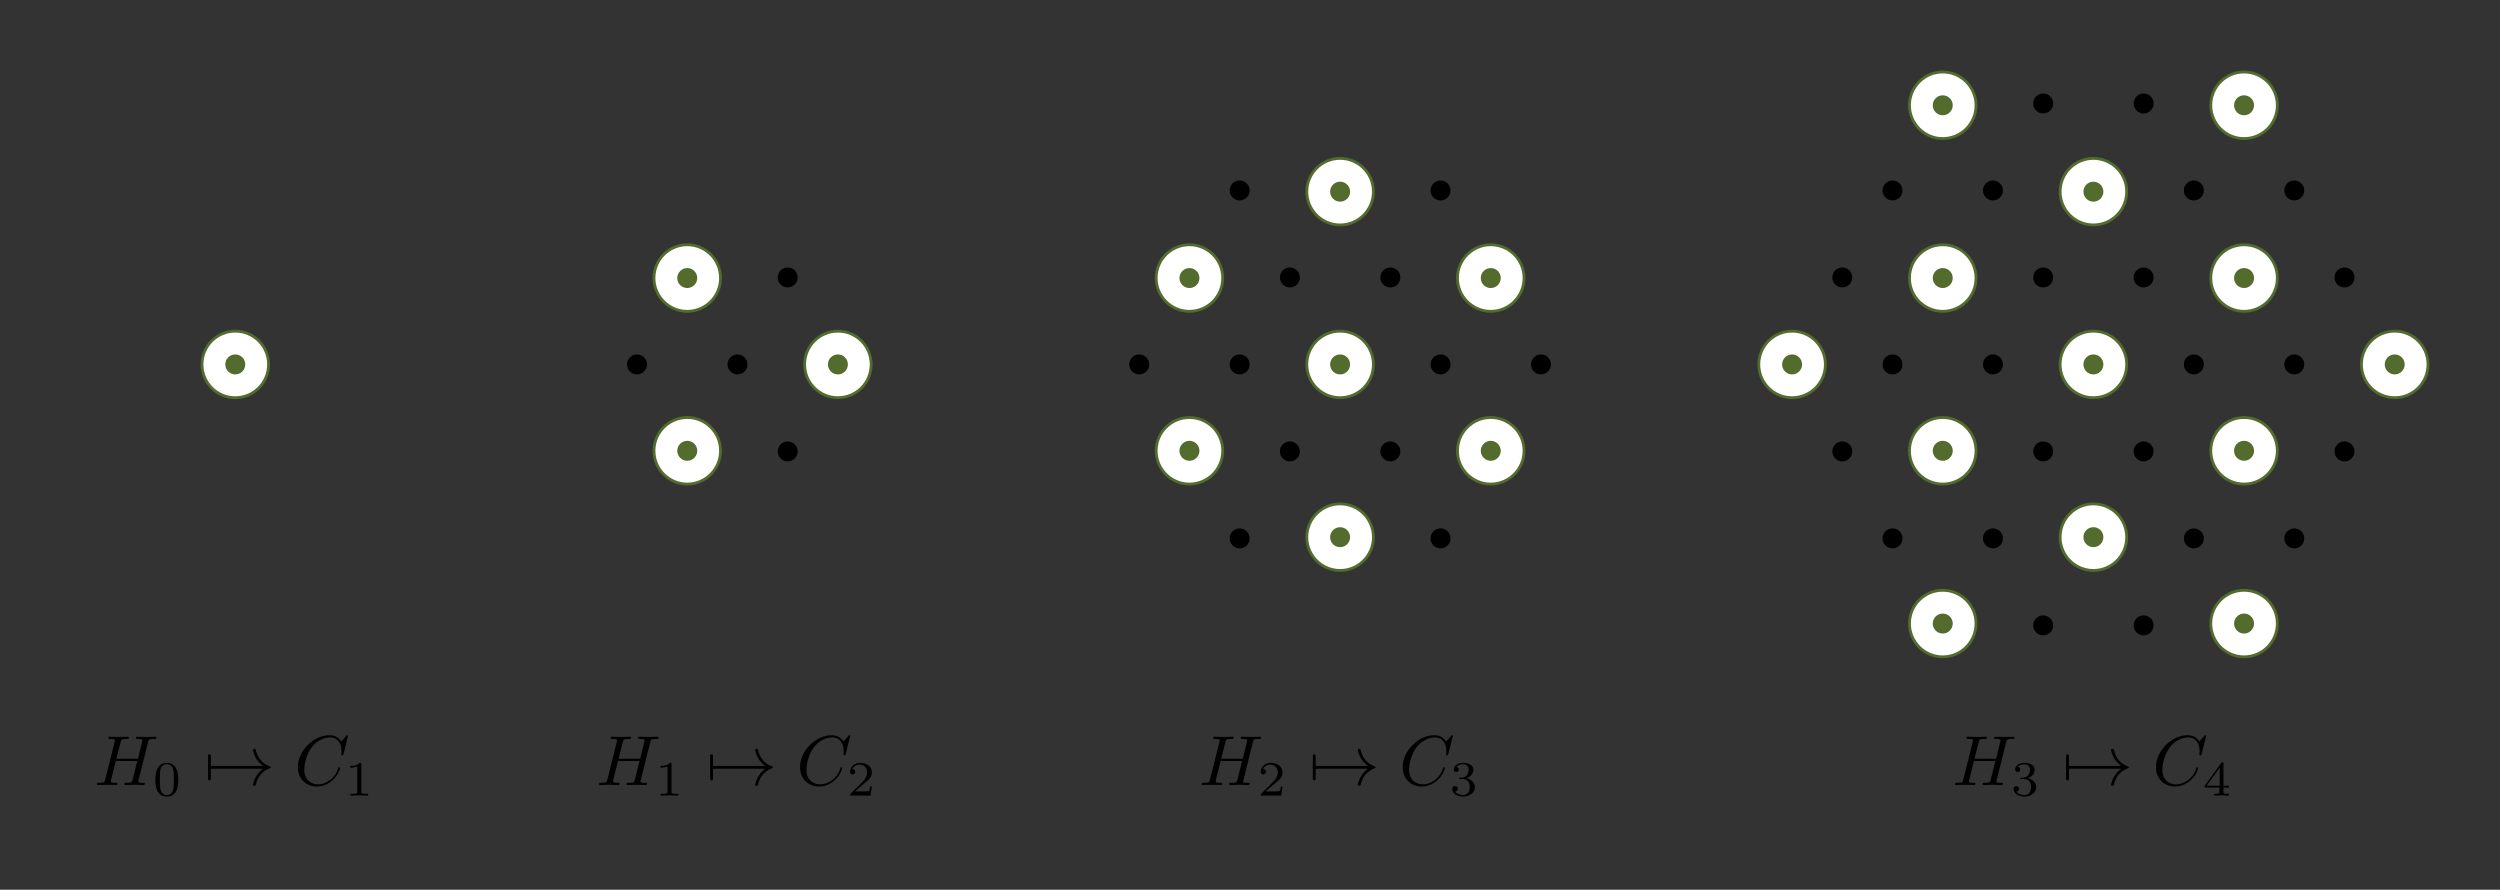 <?xml version="1.0" encoding="UTF-8"?>
<svg xmlns="http://www.w3.org/2000/svg" xmlns:xlink="http://www.w3.org/1999/xlink" width="352.785" height="125.552" viewBox="0 0 352.785 125.552">
<rect x="0" y="0" width="352.785" height="125.552" fill="#333333" stroke="none"/>
<defs>
<g>
<g id="glyph-0-0">
<path d="M 7.609 -6.047 C 7.703 -6.406 7.719 -6.5 8.438 -6.5 C 8.703 -6.5 8.781 -6.5 8.781 -6.703 C 8.781 -6.812 8.672 -6.812 8.641 -6.812 C 8.359 -6.812 7.641 -6.781 7.359 -6.781 C 7.078 -6.781 6.375 -6.812 6.078 -6.812 C 6 -6.812 5.891 -6.812 5.891 -6.609 C 5.891 -6.5 5.984 -6.5 6.172 -6.5 C 6.188 -6.5 6.375 -6.5 6.547 -6.484 C 6.734 -6.453 6.812 -6.453 6.812 -6.312 C 6.812 -6.281 6.812 -6.266 6.781 -6.125 L 6.188 -3.703 L 3.141 -3.703 L 3.734 -6.047 C 3.812 -6.406 3.844 -6.5 4.562 -6.5 C 4.828 -6.5 4.906 -6.5 4.906 -6.703 C 4.906 -6.812 4.797 -6.812 4.766 -6.812 C 4.484 -6.812 3.766 -6.781 3.484 -6.781 C 3.203 -6.781 2.5 -6.812 2.203 -6.812 C 2.125 -6.812 2.016 -6.812 2.016 -6.609 C 2.016 -6.5 2.109 -6.5 2.297 -6.5 C 2.312 -6.5 2.5 -6.5 2.672 -6.484 C 2.844 -6.453 2.938 -6.453 2.938 -6.312 C 2.938 -6.281 2.938 -6.25 2.906 -6.125 L 1.562 -0.781 C 1.469 -0.391 1.453 -0.312 0.656 -0.312 C 0.484 -0.312 0.391 -0.312 0.391 -0.109 C 0.391 0 0.516 0 0.531 0 C 0.812 0 1.516 -0.031 1.797 -0.031 C 2 -0.031 2.219 -0.016 2.438 -0.016 C 2.656 -0.016 2.875 0 3.078 0 C 3.156 0 3.281 0 3.281 -0.203 C 3.281 -0.312 3.188 -0.312 3 -0.312 C 2.625 -0.312 2.359 -0.312 2.359 -0.484 C 2.359 -0.547 2.375 -0.594 2.375 -0.656 L 3.062 -3.391 L 6.094 -3.391 C 5.688 -1.734 5.453 -0.781 5.406 -0.641 C 5.312 -0.312 5.125 -0.312 4.5 -0.312 C 4.359 -0.312 4.266 -0.312 4.266 -0.109 C 4.266 0 4.391 0 4.406 0 C 4.688 0 5.391 -0.031 5.672 -0.031 C 5.875 -0.031 6.094 -0.016 6.312 -0.016 C 6.531 -0.016 6.75 0 6.953 0 C 7.031 0 7.156 0 7.156 -0.203 C 7.156 -0.312 7.062 -0.312 6.875 -0.312 C 6.516 -0.312 6.234 -0.312 6.234 -0.484 C 6.234 -0.547 6.25 -0.594 6.266 -0.656 Z M 7.609 -6.047 "/>
</g>
<g id="glyph-0-1">
<path d="M 7.578 -6.922 C 7.578 -6.953 7.562 -7.031 7.469 -7.031 C 7.438 -7.031 7.422 -7.016 7.312 -6.906 L 6.625 -6.141 C 6.531 -6.281 6.078 -7.031 4.969 -7.031 C 2.734 -7.031 0.5 -4.828 0.5 -2.516 C 0.5 -0.875 1.672 0.219 3.203 0.219 C 4.062 0.219 4.828 -0.172 5.359 -0.641 C 6.281 -1.453 6.453 -2.359 6.453 -2.391 C 6.453 -2.5 6.344 -2.5 6.328 -2.5 C 6.266 -2.5 6.219 -2.469 6.203 -2.391 C 6.109 -2.109 5.875 -1.391 5.188 -0.812 C 4.5 -0.266 3.875 -0.094 3.359 -0.094 C 2.469 -0.094 1.406 -0.609 1.406 -2.156 C 1.406 -2.734 1.609 -4.344 2.609 -5.516 C 3.219 -6.219 4.156 -6.719 5.047 -6.719 C 6.062 -6.719 6.656 -5.953 6.656 -4.797 C 6.656 -4.391 6.625 -4.391 6.625 -4.281 C 6.625 -4.188 6.734 -4.188 6.766 -4.188 C 6.891 -4.188 6.891 -4.203 6.953 -4.391 Z M 7.578 -6.922 "/>
</g>
<g id="glyph-1-0">
<path d="M 3.594 -2.219 C 3.594 -2.984 3.5 -3.547 3.188 -4.031 C 2.969 -4.344 2.531 -4.625 1.984 -4.625 C 0.359 -4.625 0.359 -2.719 0.359 -2.219 C 0.359 -1.719 0.359 0.141 1.984 0.141 C 3.594 0.141 3.594 -1.719 3.594 -2.219 Z M 1.984 -0.062 C 1.656 -0.062 1.234 -0.25 1.094 -0.812 C 1 -1.219 1 -1.797 1 -2.312 C 1 -2.828 1 -3.359 1.094 -3.734 C 1.25 -4.281 1.688 -4.438 1.984 -4.438 C 2.359 -4.438 2.719 -4.203 2.844 -3.797 C 2.953 -3.422 2.969 -2.922 2.969 -2.312 C 2.969 -1.797 2.969 -1.281 2.875 -0.844 C 2.734 -0.203 2.266 -0.062 1.984 -0.062 Z M 1.984 -0.062 "/>
</g>
<g id="glyph-1-1">
<path d="M 2.328 -4.438 C 2.328 -4.625 2.328 -4.625 2.125 -4.625 C 1.672 -4.188 1.047 -4.188 0.766 -4.188 L 0.766 -3.938 C 0.922 -3.938 1.391 -3.938 1.766 -4.125 L 1.766 -0.578 C 1.766 -0.344 1.766 -0.25 1.078 -0.25 L 0.812 -0.25 L 0.812 0 C 0.938 0 1.797 -0.031 2.047 -0.031 C 2.266 -0.031 3.141 0 3.297 0 L 3.297 -0.25 L 3.031 -0.25 C 2.328 -0.25 2.328 -0.344 2.328 -0.578 Z M 2.328 -4.438 "/>
</g>
<g id="glyph-1-2">
<path d="M 3.516 -1.266 L 3.281 -1.266 C 3.266 -1.109 3.188 -0.703 3.094 -0.641 C 3.047 -0.594 2.516 -0.594 2.406 -0.594 L 1.125 -0.594 C 1.859 -1.234 2.109 -1.438 2.516 -1.766 C 3.031 -2.172 3.516 -2.609 3.516 -3.266 C 3.516 -4.109 2.781 -4.625 1.891 -4.625 C 1.031 -4.625 0.438 -4.016 0.438 -3.375 C 0.438 -3.031 0.734 -2.984 0.812 -2.984 C 0.969 -2.984 1.172 -3.109 1.172 -3.359 C 1.172 -3.484 1.125 -3.734 0.766 -3.734 C 0.984 -4.219 1.453 -4.375 1.781 -4.375 C 2.484 -4.375 2.844 -3.828 2.844 -3.266 C 2.844 -2.656 2.406 -2.188 2.188 -1.938 L 0.516 -0.266 C 0.438 -0.203 0.438 -0.188 0.438 0 L 3.312 0 Z M 3.516 -1.266 "/>
</g>
<g id="glyph-1-3">
<path d="M 1.906 -2.328 C 2.453 -2.328 2.844 -1.953 2.844 -1.203 C 2.844 -0.344 2.328 -0.078 1.938 -0.078 C 1.656 -0.078 1.031 -0.156 0.75 -0.578 C 1.078 -0.578 1.156 -0.812 1.156 -0.969 C 1.156 -1.188 0.984 -1.344 0.766 -1.344 C 0.578 -1.344 0.375 -1.219 0.375 -0.938 C 0.375 -0.281 1.094 0.141 1.938 0.141 C 2.906 0.141 3.578 -0.516 3.578 -1.203 C 3.578 -1.75 3.141 -2.297 2.375 -2.453 C 3.094 -2.719 3.359 -3.234 3.359 -3.672 C 3.359 -4.219 2.734 -4.625 1.953 -4.625 C 1.188 -4.625 0.594 -4.25 0.594 -3.688 C 0.594 -3.453 0.75 -3.328 0.953 -3.328 C 1.172 -3.328 1.312 -3.484 1.312 -3.672 C 1.312 -3.875 1.172 -4.031 0.953 -4.047 C 1.203 -4.344 1.672 -4.422 1.938 -4.422 C 2.25 -4.422 2.688 -4.266 2.688 -3.672 C 2.688 -3.375 2.594 -3.047 2.406 -2.844 C 2.188 -2.578 1.984 -2.562 1.641 -2.531 C 1.469 -2.516 1.453 -2.516 1.422 -2.516 C 1.406 -2.516 1.344 -2.5 1.344 -2.422 C 1.344 -2.328 1.406 -2.328 1.531 -2.328 Z M 1.906 -2.328 "/>
</g>
<g id="glyph-1-4">
<path d="M 3.688 -1.141 L 3.688 -1.391 L 2.906 -1.391 L 2.906 -4.5 C 2.906 -4.641 2.906 -4.703 2.766 -4.703 C 2.672 -4.703 2.641 -4.703 2.578 -4.594 L 0.266 -1.391 L 0.266 -1.141 L 2.328 -1.141 L 2.328 -0.578 C 2.328 -0.328 2.328 -0.25 1.75 -0.25 L 1.562 -0.25 L 1.562 0 C 1.922 -0.016 2.359 -0.031 2.609 -0.031 C 2.875 -0.031 3.312 -0.016 3.672 0 L 3.672 -0.25 L 3.484 -0.25 C 2.906 -0.25 2.906 -0.328 2.906 -0.578 L 2.906 -1.141 Z M 2.375 -3.938 L 2.375 -1.391 L 0.531 -1.391 Z M 2.375 -3.938 "/>
</g>
<g id="glyph-2-0">
<path d="M 0.953 -2.297 C 1 -2.297 1.219 -2.297 1.219 -2.5 C 1.219 -2.688 1 -2.688 0.953 -2.688 L 0.953 -4 C 0.953 -4.156 0.953 -4.344 0.75 -4.344 C 0.547 -4.344 0.547 -4.156 0.547 -4 L 0.547 -0.984 C 0.547 -0.828 0.547 -0.641 0.75 -0.641 C 0.953 -0.641 0.953 -0.828 0.953 -0.984 Z M 0.953 -2.297 "/>
</g>
<g id="glyph-2-1">
<path d="M 8.312 -2.297 C 7.766 -1.875 7.5 -1.469 7.422 -1.328 C 6.969 -0.641 6.891 -0.016 6.891 -0.016 C 6.891 0.109 7.016 0.109 7.094 0.109 C 7.25 0.109 7.266 0.094 7.312 -0.094 C 7.531 -1.062 8.125 -1.906 9.25 -2.359 C 9.375 -2.406 9.406 -2.422 9.406 -2.5 C 9.406 -2.562 9.344 -2.594 9.328 -2.609 C 8.875 -2.766 7.672 -3.266 7.297 -4.938 C 7.266 -5.062 7.25 -5.094 7.094 -5.094 C 7.016 -5.094 6.891 -5.094 6.891 -4.969 C 6.891 -4.953 6.984 -4.328 7.391 -3.656 C 7.594 -3.359 7.891 -3.016 8.312 -2.688 L 0.906 -2.688 C 0.734 -2.688 0.547 -2.688 0.547 -2.5 C 0.547 -2.297 0.734 -2.297 0.906 -2.297 Z M 8.312 -2.297 "/>
</g>
</g>
</defs>
<path fill-rule="nonzero" fill="rgb(0%, 0%, 0%)" fill-opacity="1" d="M 34.609 51.426 C 34.609 50.648 33.98 50.016 33.199 50.016 C 32.422 50.016 31.793 50.648 31.793 51.426 C 31.793 52.203 32.422 52.836 33.199 52.836 C 33.98 52.836 34.609 52.203 34.609 51.426 Z M 34.609 51.426 "/>
<path fill-rule="nonzero" fill="rgb(0%, 0%, 0%)" fill-opacity="1" d="M 105.477 51.426 C 105.477 50.648 104.844 50.016 104.066 50.016 C 103.289 50.016 102.66 50.648 102.66 51.426 C 102.66 52.203 103.289 52.836 104.066 52.836 C 104.844 52.836 105.477 52.203 105.477 51.426 Z M 105.477 51.426 "/>
<path fill-rule="nonzero" fill="rgb(0%, 0%, 0%)" fill-opacity="1" d="M 119.648 51.426 C 119.648 50.648 119.02 50.016 118.242 50.016 C 117.461 50.016 116.832 50.648 116.832 51.426 C 116.832 52.203 117.461 52.836 118.242 52.836 C 119.02 52.836 119.648 52.203 119.648 51.426 Z M 119.648 51.426 "/>
<path fill-rule="nonzero" fill="rgb(0%, 0%, 0%)" fill-opacity="1" d="M 112.562 39.152 C 112.562 38.371 111.934 37.742 111.152 37.742 C 110.375 37.742 109.746 38.371 109.746 39.152 C 109.746 39.93 110.375 40.559 111.152 40.559 C 111.934 40.559 112.562 39.93 112.562 39.152 Z M 112.562 39.152 "/>
<path fill-rule="nonzero" fill="rgb(0%, 0%, 0%)" fill-opacity="1" d="M 98.391 39.152 C 98.391 38.371 97.758 37.742 96.98 37.742 C 96.203 37.742 95.57 38.371 95.57 39.152 C 95.57 39.93 96.203 40.559 96.98 40.559 C 97.758 40.559 98.391 39.93 98.391 39.152 Z M 98.391 39.152 "/>
<path fill-rule="nonzero" fill="rgb(0%, 0%, 0%)" fill-opacity="1" d="M 91.305 51.426 C 91.305 50.648 90.672 50.016 89.895 50.016 C 89.117 50.016 88.484 50.648 88.484 51.426 C 88.484 52.203 89.117 52.836 89.895 52.836 C 90.672 52.836 91.305 52.203 91.305 51.426 Z M 91.305 51.426 "/>
<path fill-rule="nonzero" fill="rgb(0%, 0%, 0%)" fill-opacity="1" d="M 98.391 63.699 C 98.391 62.922 97.758 62.289 96.98 62.289 C 96.203 62.289 95.57 62.922 95.57 63.699 C 95.57 64.477 96.203 65.109 96.98 65.109 C 97.758 65.109 98.391 64.477 98.391 63.699 Z M 98.391 63.699 "/>
<path fill-rule="nonzero" fill="rgb(0%, 0%, 0%)" fill-opacity="1" d="M 112.562 63.699 C 112.562 62.922 111.934 62.289 111.152 62.289 C 110.375 62.289 109.746 62.922 109.746 63.699 C 109.746 64.477 110.375 65.109 111.152 65.109 C 111.934 65.109 112.562 64.477 112.562 63.699 Z M 112.562 63.699 "/>
<path fill-rule="nonzero" fill="rgb(0%, 0%, 0%)" fill-opacity="1" d="M 190.516 51.426 C 190.516 50.648 189.887 50.016 189.109 50.016 C 188.328 50.016 187.699 50.648 187.699 51.426 C 187.699 52.203 188.328 52.836 189.109 52.836 C 189.887 52.836 190.516 52.203 190.516 51.426 Z M 190.516 51.426 "/>
<path fill-rule="nonzero" fill="rgb(0%, 0%, 0%)" fill-opacity="1" d="M 204.691 51.426 C 204.691 50.648 204.059 50.016 203.281 50.016 C 202.504 50.016 201.871 50.648 201.871 51.426 C 201.871 52.203 202.504 52.836 203.281 52.836 C 204.059 52.836 204.691 52.203 204.691 51.426 Z M 204.691 51.426 "/>
<path fill-rule="nonzero" fill="rgb(0%, 0%, 0%)" fill-opacity="1" d="M 197.605 39.152 C 197.605 38.371 196.973 37.742 196.195 37.742 C 195.418 37.742 194.785 38.371 194.785 39.152 C 194.785 39.93 195.418 40.559 196.195 40.559 C 196.973 40.559 197.605 39.93 197.605 39.152 Z M 197.605 39.152 "/>
<path fill-rule="nonzero" fill="rgb(0%, 0%, 0%)" fill-opacity="1" d="M 183.43 39.152 C 183.43 38.371 182.801 37.742 182.02 37.742 C 181.242 37.742 180.613 38.371 180.613 39.152 C 180.613 39.93 181.242 40.559 182.02 40.559 C 182.801 40.559 183.43 39.93 183.43 39.152 Z M 183.43 39.152 "/>
<path fill-rule="nonzero" fill="rgb(0%, 0%, 0%)" fill-opacity="1" d="M 176.344 51.426 C 176.344 50.648 175.711 50.016 174.934 50.016 C 174.156 50.016 173.523 50.648 173.523 51.426 C 173.523 52.203 174.156 52.836 174.934 52.836 C 175.711 52.836 176.344 52.203 176.344 51.426 Z M 176.344 51.426 "/>
<path fill-rule="nonzero" fill="rgb(0%, 0%, 0%)" fill-opacity="1" d="M 183.43 63.699 C 183.43 62.922 182.801 62.289 182.02 62.289 C 181.242 62.289 180.613 62.922 180.613 63.699 C 180.613 64.477 181.242 65.109 182.02 65.109 C 182.801 65.109 183.43 64.477 183.43 63.699 Z M 183.43 63.699 "/>
<path fill-rule="nonzero" fill="rgb(0%, 0%, 0%)" fill-opacity="1" d="M 197.605 63.699 C 197.605 62.922 196.973 62.289 196.195 62.289 C 195.418 62.289 194.785 62.922 194.785 63.699 C 194.785 64.477 195.418 65.109 196.195 65.109 C 196.973 65.109 197.605 64.477 197.605 63.699 Z M 197.605 63.699 "/>
<path fill-rule="nonzero" fill="rgb(0%, 0%, 0%)" fill-opacity="1" d="M 218.863 51.426 C 218.863 50.648 218.234 50.016 217.453 50.016 C 216.676 50.016 216.047 50.648 216.047 51.426 C 216.047 52.203 216.676 52.836 217.453 52.836 C 218.234 52.836 218.863 52.203 218.863 51.426 Z M 218.863 51.426 "/>
<path fill-rule="nonzero" fill="rgb(0%, 0%, 0%)" fill-opacity="1" d="M 211.777 39.152 C 211.777 38.371 211.145 37.742 210.367 37.742 C 209.59 37.742 208.957 38.371 208.957 39.152 C 208.957 39.93 209.59 40.559 210.367 40.559 C 211.145 40.559 211.777 39.93 211.777 39.152 Z M 211.777 39.152 "/>
<path fill-rule="nonzero" fill="rgb(0%, 0%, 0%)" fill-opacity="1" d="M 204.691 26.875 C 204.691 26.098 204.059 25.469 203.281 25.469 C 202.504 25.469 201.871 26.098 201.871 26.875 C 201.871 27.652 202.504 28.285 203.281 28.285 C 204.059 28.285 204.691 27.652 204.691 26.875 Z M 204.691 26.875 "/>
<path fill-rule="nonzero" fill="rgb(0%, 0%, 0%)" fill-opacity="1" d="M 190.516 26.875 C 190.516 26.098 189.887 25.469 189.109 25.469 C 188.328 25.469 187.699 26.098 187.699 26.875 C 187.699 27.652 188.328 28.285 189.109 28.285 C 189.887 28.285 190.516 27.652 190.516 26.875 Z M 190.516 26.875 "/>
<path fill-rule="nonzero" fill="rgb(0%, 0%, 0%)" fill-opacity="1" d="M 176.344 26.875 C 176.344 26.098 175.711 25.469 174.934 25.469 C 174.156 25.469 173.523 26.098 173.523 26.875 C 173.523 27.652 174.156 28.285 174.934 28.285 C 175.711 28.285 176.344 27.652 176.344 26.875 Z M 176.344 26.875 "/>
<path fill-rule="nonzero" fill="rgb(0%, 0%, 0%)" fill-opacity="1" d="M 169.258 39.152 C 169.258 38.371 168.625 37.742 167.848 37.742 C 167.07 37.742 166.438 38.371 166.438 39.152 C 166.438 39.93 167.07 40.559 167.848 40.559 C 168.625 40.559 169.258 39.93 169.258 39.152 Z M 169.258 39.152 "/>
<path fill-rule="nonzero" fill="rgb(0%, 0%, 0%)" fill-opacity="1" d="M 162.172 51.426 C 162.172 50.648 161.539 50.016 160.762 50.016 C 159.984 50.016 159.352 50.648 159.352 51.426 C 159.352 52.203 159.984 52.836 160.762 52.836 C 161.539 52.836 162.172 52.203 162.172 51.426 Z M 162.172 51.426 "/>
<path fill-rule="nonzero" fill="rgb(0%, 0%, 0%)" fill-opacity="1" d="M 169.258 63.699 C 169.258 62.922 168.625 62.289 167.848 62.289 C 167.07 62.289 166.438 62.922 166.438 63.699 C 166.438 64.477 167.07 65.109 167.848 65.109 C 168.625 65.109 169.258 64.477 169.258 63.699 Z M 169.258 63.699 "/>
<path fill-rule="nonzero" fill="rgb(0%, 0%, 0%)" fill-opacity="1" d="M 176.344 75.973 C 176.344 75.195 175.711 74.566 174.934 74.566 C 174.156 74.566 173.523 75.195 173.523 75.973 C 173.523 76.754 174.156 77.383 174.934 77.383 C 175.711 77.383 176.344 76.754 176.344 75.973 Z M 176.344 75.973 "/>
<path fill-rule="nonzero" fill="rgb(0%, 0%, 0%)" fill-opacity="1" d="M 190.516 75.973 C 190.516 75.195 189.887 74.566 189.109 74.566 C 188.328 74.566 187.699 75.195 187.699 75.973 C 187.699 76.754 188.328 77.383 189.109 77.383 C 189.887 77.383 190.516 76.754 190.516 75.973 Z M 190.516 75.973 "/>
<path fill-rule="nonzero" fill="rgb(0%, 0%, 0%)" fill-opacity="1" d="M 204.691 75.973 C 204.691 75.195 204.059 74.566 203.281 74.566 C 202.504 74.566 201.871 75.195 201.871 75.973 C 201.871 76.754 202.504 77.383 203.281 77.383 C 204.059 77.383 204.691 76.754 204.691 75.973 Z M 204.691 75.973 "/>
<path fill-rule="nonzero" fill="rgb(0%, 0%, 0%)" fill-opacity="1" d="M 211.777 63.699 C 211.777 62.922 211.145 62.289 210.367 62.289 C 209.59 62.289 208.957 62.922 208.957 63.699 C 208.957 64.477 209.59 65.109 210.367 65.109 C 211.145 65.109 211.777 64.477 211.777 63.699 Z M 211.777 63.699 "/>
<path fill-rule="nonzero" fill="rgb(0%, 0%, 0%)" fill-opacity="1" d="M 296.816 51.426 C 296.816 50.648 296.188 50.016 295.41 50.016 C 294.629 50.016 294 50.648 294 51.426 C 294 52.203 294.629 52.836 295.41 52.836 C 296.188 52.836 296.816 52.203 296.816 51.426 Z M 296.816 51.426 "/>
<path fill-rule="nonzero" fill="rgb(0%, 0%, 0%)" fill-opacity="1" d="M 310.992 51.426 C 310.992 50.648 310.359 50.016 309.582 50.016 C 308.805 50.016 308.172 50.648 308.172 51.426 C 308.172 52.203 308.805 52.836 309.582 52.836 C 310.359 52.836 310.992 52.203 310.992 51.426 Z M 310.992 51.426 "/>
<path fill-rule="nonzero" fill="rgb(0%, 0%, 0%)" fill-opacity="1" d="M 303.902 39.152 C 303.902 38.371 303.273 37.742 302.496 37.742 C 301.719 37.742 301.086 38.371 301.086 39.152 C 301.086 39.93 301.719 40.559 302.496 40.559 C 303.273 40.559 303.902 39.93 303.902 39.152 Z M 303.902 39.152 "/>
<path fill-rule="nonzero" fill="rgb(0%, 0%, 0%)" fill-opacity="1" d="M 289.73 39.152 C 289.73 38.371 289.102 37.742 288.32 37.742 C 287.543 37.742 286.914 38.371 286.914 39.152 C 286.914 39.93 287.543 40.559 288.32 40.559 C 289.102 40.559 289.73 39.93 289.73 39.152 Z M 289.73 39.152 "/>
<path fill-rule="nonzero" fill="rgb(0%, 0%, 0%)" fill-opacity="1" d="M 282.645 51.426 C 282.645 50.648 282.012 50.016 281.234 50.016 C 280.457 50.016 279.824 50.648 279.824 51.426 C 279.824 52.203 280.457 52.836 281.234 52.836 C 282.012 52.836 282.645 52.203 282.645 51.426 Z M 282.645 51.426 "/>
<path fill-rule="nonzero" fill="rgb(0%, 0%, 0%)" fill-opacity="1" d="M 289.73 63.699 C 289.73 62.922 289.102 62.289 288.32 62.289 C 287.543 62.289 286.914 62.922 286.914 63.699 C 286.914 64.477 287.543 65.109 288.32 65.109 C 289.102 65.109 289.73 64.477 289.73 63.699 Z M 289.73 63.699 "/>
<path fill-rule="nonzero" fill="rgb(0%, 0%, 0%)" fill-opacity="1" d="M 303.902 63.699 C 303.902 62.922 303.273 62.289 302.496 62.289 C 301.719 62.289 301.086 62.922 301.086 63.699 C 301.086 64.477 301.719 65.109 302.496 65.109 C 303.273 65.109 303.902 64.477 303.902 63.699 Z M 303.902 63.699 "/>
<path fill-rule="nonzero" fill="rgb(0%, 0%, 0%)" fill-opacity="1" d="M 325.164 51.426 C 325.164 50.648 324.535 50.016 323.754 50.016 C 322.977 50.016 322.348 50.648 322.348 51.426 C 322.348 52.203 322.977 52.836 323.754 52.836 C 324.535 52.836 325.164 52.203 325.164 51.426 Z M 325.164 51.426 "/>
<path fill-rule="nonzero" fill="rgb(0%, 0%, 0%)" fill-opacity="1" d="M 318.078 39.152 C 318.078 38.371 317.445 37.742 316.668 37.742 C 315.891 37.742 315.258 38.371 315.258 39.152 C 315.258 39.93 315.891 40.559 316.668 40.559 C 317.445 40.559 318.078 39.93 318.078 39.152 Z M 318.078 39.152 "/>
<path fill-rule="nonzero" fill="rgb(0%, 0%, 0%)" fill-opacity="1" d="M 310.992 26.875 C 310.992 26.098 310.359 25.469 309.582 25.469 C 308.805 25.469 308.172 26.098 308.172 26.875 C 308.172 27.652 308.805 28.285 309.582 28.285 C 310.359 28.285 310.992 27.652 310.992 26.875 Z M 310.992 26.875 "/>
<path fill-rule="nonzero" fill="rgb(0%, 0%, 0%)" fill-opacity="1" d="M 296.816 26.875 C 296.816 26.098 296.188 25.469 295.41 25.469 C 294.629 25.469 294 26.098 294 26.875 C 294 27.652 294.629 28.285 295.41 28.285 C 296.188 28.285 296.816 27.652 296.816 26.875 Z M 296.816 26.875 "/>
<path fill-rule="nonzero" fill="rgb(0%, 0%, 0%)" fill-opacity="1" d="M 282.645 26.875 C 282.645 26.098 282.012 25.469 281.234 25.469 C 280.457 25.469 279.824 26.098 279.824 26.875 C 279.824 27.652 280.457 28.285 281.234 28.285 C 282.012 28.285 282.645 27.652 282.645 26.875 Z M 282.645 26.875 "/>
<path fill-rule="nonzero" fill="rgb(0%, 0%, 0%)" fill-opacity="1" d="M 275.559 39.152 C 275.559 38.371 274.926 37.742 274.148 37.742 C 273.371 37.742 272.738 38.371 272.738 39.152 C 272.738 39.93 273.371 40.559 274.148 40.559 C 274.926 40.559 275.559 39.93 275.559 39.152 Z M 275.559 39.152 "/>
<path fill-rule="nonzero" fill="rgb(0%, 0%, 0%)" fill-opacity="1" d="M 268.469 51.426 C 268.469 50.648 267.84 50.016 267.062 50.016 C 266.285 50.016 265.652 50.648 265.652 51.426 C 265.652 52.203 266.285 52.836 267.062 52.836 C 267.84 52.836 268.469 52.203 268.469 51.426 Z M 268.469 51.426 "/>
<path fill-rule="nonzero" fill="rgb(0%, 0%, 0%)" fill-opacity="1" d="M 275.559 63.699 C 275.559 62.922 274.926 62.289 274.148 62.289 C 273.371 62.289 272.738 62.922 272.738 63.699 C 272.738 64.477 273.371 65.109 274.148 65.109 C 274.926 65.109 275.559 64.477 275.559 63.699 Z M 275.559 63.699 "/>
<path fill-rule="nonzero" fill="rgb(0%, 0%, 0%)" fill-opacity="1" d="M 282.645 75.973 C 282.645 75.195 282.012 74.566 281.234 74.566 C 280.457 74.566 279.824 75.195 279.824 75.973 C 279.824 76.754 280.457 77.383 281.234 77.383 C 282.012 77.383 282.645 76.754 282.645 75.973 Z M 282.645 75.973 "/>
<path fill-rule="nonzero" fill="rgb(0%, 0%, 0%)" fill-opacity="1" d="M 296.816 75.973 C 296.816 75.195 296.188 74.566 295.41 74.566 C 294.629 74.566 294 75.195 294 75.973 C 294 76.754 294.629 77.383 295.41 77.383 C 296.188 77.383 296.816 76.754 296.816 75.973 Z M 296.816 75.973 "/>
<path fill-rule="nonzero" fill="rgb(0%, 0%, 0%)" fill-opacity="1" d="M 310.992 75.973 C 310.992 75.195 310.359 74.566 309.582 74.566 C 308.805 74.566 308.172 75.195 308.172 75.973 C 308.172 76.754 308.805 77.383 309.582 77.383 C 310.359 77.383 310.992 76.754 310.992 75.973 Z M 310.992 75.973 "/>
<path fill-rule="nonzero" fill="rgb(0%, 0%, 0%)" fill-opacity="1" d="M 318.078 63.699 C 318.078 62.922 317.445 62.289 316.668 62.289 C 315.891 62.289 315.258 62.922 315.258 63.699 C 315.258 64.477 315.891 65.109 316.668 65.109 C 317.445 65.109 318.078 64.477 318.078 63.699 Z M 318.078 63.699 "/>
<path fill-rule="nonzero" fill="rgb(0%, 0%, 0%)" fill-opacity="1" d="M 339.336 51.426 C 339.336 50.648 338.707 50.016 337.93 50.016 C 337.148 50.016 336.52 50.648 336.52 51.426 C 336.52 52.203 337.148 52.836 337.93 52.836 C 338.707 52.836 339.336 52.203 339.336 51.426 Z M 339.336 51.426 "/>
<path fill-rule="nonzero" fill="rgb(0%, 0%, 0%)" fill-opacity="1" d="M 332.25 39.152 C 332.25 38.371 331.621 37.742 330.844 37.742 C 330.062 37.742 329.434 38.371 329.434 39.152 C 329.434 39.93 330.062 40.559 330.844 40.559 C 331.621 40.559 332.25 39.93 332.25 39.152 Z M 332.25 39.152 "/>
<path fill-rule="nonzero" fill="rgb(0%, 0%, 0%)" fill-opacity="1" d="M 325.164 26.875 C 325.164 26.098 324.535 25.469 323.754 25.469 C 322.977 25.469 322.348 26.098 322.348 26.875 C 322.348 27.656 322.977 28.285 323.754 28.285 C 324.535 28.285 325.164 27.656 325.164 26.875 Z M 325.164 26.875 "/>
<path fill-rule="nonzero" fill="rgb(0%, 0%, 0%)" fill-opacity="1" d="M 318.078 14.602 C 318.078 13.824 317.445 13.191 316.668 13.191 C 315.891 13.191 315.258 13.824 315.258 14.602 C 315.258 15.379 315.891 16.012 316.668 16.012 C 317.445 16.012 318.078 15.379 318.078 14.602 Z M 318.078 14.602 "/>
<path fill-rule="nonzero" fill="rgb(0%, 0%, 0%)" fill-opacity="1" d="M 303.906 14.602 C 303.906 13.824 303.273 13.191 302.496 13.191 C 301.719 13.191 301.086 13.824 301.086 14.602 C 301.086 15.379 301.719 16.012 302.496 16.012 C 303.273 16.012 303.906 15.379 303.906 14.602 Z M 303.906 14.602 "/>
<path fill-rule="nonzero" fill="rgb(0%, 0%, 0%)" fill-opacity="1" d="M 289.73 14.602 C 289.73 13.824 289.102 13.191 288.32 13.191 C 287.543 13.191 286.914 13.824 286.914 14.602 C 286.914 15.379 287.543 16.012 288.32 16.012 C 289.102 16.012 289.73 15.379 289.73 14.602 Z M 289.73 14.602 "/>
<path fill-rule="nonzero" fill="rgb(0%, 0%, 0%)" fill-opacity="1" d="M 275.559 14.602 C 275.559 13.824 274.926 13.191 274.148 13.191 C 273.371 13.191 272.738 13.824 272.738 14.602 C 272.738 15.379 273.371 16.012 274.148 16.012 C 274.926 16.012 275.559 15.379 275.559 14.602 Z M 275.559 14.602 "/>
<path fill-rule="nonzero" fill="rgb(0%, 0%, 0%)" fill-opacity="1" d="M 268.469 26.875 C 268.469 26.098 267.84 25.465 267.062 25.465 C 266.285 25.465 265.652 26.098 265.652 26.875 C 265.652 27.652 266.285 28.285 267.062 28.285 C 267.84 28.285 268.469 27.652 268.469 26.875 Z M 268.469 26.875 "/>
<path fill-rule="nonzero" fill="rgb(0%, 0%, 0%)" fill-opacity="1" d="M 261.383 39.148 C 261.383 38.371 260.754 37.742 259.977 37.742 C 259.195 37.742 258.566 38.371 258.566 39.148 C 258.566 39.93 259.195 40.559 259.977 40.559 C 260.754 40.559 261.383 39.93 261.383 39.148 Z M 261.383 39.148 "/>
<path fill-rule="nonzero" fill="rgb(0%, 0%, 0%)" fill-opacity="1" d="M 254.297 51.426 C 254.297 50.648 253.668 50.016 252.887 50.016 C 252.109 50.016 251.48 50.648 251.48 51.426 C 251.48 52.203 252.109 52.836 252.887 52.836 C 253.668 52.836 254.297 52.203 254.297 51.426 Z M 254.297 51.426 "/>
<path fill-rule="nonzero" fill="rgb(0%, 0%, 0%)" fill-opacity="1" d="M 261.383 63.699 C 261.383 62.922 260.754 62.289 259.977 62.289 C 259.195 62.289 258.566 62.922 258.566 63.699 C 258.566 64.477 259.195 65.109 259.977 65.109 C 260.754 65.109 261.383 64.477 261.383 63.699 Z M 261.383 63.699 "/>
<path fill-rule="nonzero" fill="rgb(0%, 0%, 0%)" fill-opacity="1" d="M 268.469 75.973 C 268.469 75.195 267.84 74.566 267.062 74.566 C 266.281 74.566 265.652 75.195 265.652 75.973 C 265.652 76.75 266.281 77.383 267.062 77.383 C 267.84 77.383 268.469 76.75 268.469 75.973 Z M 268.469 75.973 "/>
<path fill-rule="nonzero" fill="rgb(0%, 0%, 0%)" fill-opacity="1" d="M 275.559 88.25 C 275.559 87.469 274.926 86.84 274.148 86.84 C 273.371 86.84 272.738 87.469 272.738 88.25 C 272.738 89.027 273.371 89.656 274.148 89.656 C 274.926 89.656 275.559 89.027 275.559 88.25 Z M 275.559 88.25 "/>
<path fill-rule="nonzero" fill="rgb(0%, 0%, 0%)" fill-opacity="1" d="M 289.73 88.25 C 289.73 87.469 289.102 86.84 288.32 86.84 C 287.543 86.84 286.914 87.469 286.914 88.25 C 286.914 89.027 287.543 89.656 288.32 89.656 C 289.102 89.656 289.73 89.027 289.73 88.25 Z M 289.73 88.25 "/>
<path fill-rule="nonzero" fill="rgb(0%, 0%, 0%)" fill-opacity="1" d="M 303.902 88.25 C 303.902 87.469 303.273 86.84 302.496 86.84 C 301.715 86.84 301.086 87.469 301.086 88.25 C 301.086 89.027 301.715 89.656 302.496 89.656 C 303.273 89.656 303.902 89.027 303.902 88.25 Z M 303.902 88.25 "/>
<path fill-rule="nonzero" fill="rgb(0%, 0%, 0%)" fill-opacity="1" d="M 318.078 88.25 C 318.078 87.469 317.445 86.84 316.668 86.84 C 315.891 86.84 315.258 87.469 315.258 88.25 C 315.258 89.027 315.891 89.656 316.668 89.656 C 317.445 89.656 318.078 89.027 318.078 88.25 Z M 318.078 88.25 "/>
<path fill-rule="nonzero" fill="rgb(0%, 0%, 0%)" fill-opacity="1" d="M 325.164 75.973 C 325.164 75.195 324.535 74.566 323.754 74.566 C 322.977 74.566 322.348 75.195 322.348 75.973 C 322.348 76.754 322.977 77.383 323.754 77.383 C 324.535 77.383 325.164 76.754 325.164 75.973 Z M 325.164 75.973 "/>
<path fill-rule="nonzero" fill="rgb(0%, 0%, 0%)" fill-opacity="1" d="M 332.25 63.699 C 332.25 62.922 331.621 62.289 330.84 62.289 C 330.062 62.289 329.434 62.922 329.434 63.699 C 329.434 64.477 330.062 65.109 330.84 65.109 C 331.621 65.109 332.25 64.477 332.25 63.699 Z M 332.25 63.699 "/>
<path fill-rule="nonzero" fill="rgb(100%, 100%, 100%)" fill-opacity="1" stroke-width="0.399" stroke-linecap="butt" stroke-linejoin="miter" stroke="rgb(32.999%, 42%, 17.999%)" stroke-opacity="1" stroke-miterlimit="10" d="M -122.863 -0.001 C -122.863 2.593 -124.968 4.695 -127.562 4.695 C -130.156 4.695 -132.257 2.593 -132.257 -0.001 C -132.257 -2.595 -130.156 -4.696 -127.562 -4.696 C -124.968 -4.696 -122.863 -2.595 -122.863 -0.001 Z M -122.863 -0.001 " transform="matrix(1, 0, 0, -1, 160.761, 51.425)"/>
<path fill-rule="nonzero" fill="rgb(32.999%, 42%, 17.999%)" fill-opacity="1" d="M 34.609 51.426 C 34.609 50.648 33.98 50.016 33.199 50.016 C 32.422 50.016 31.793 50.648 31.793 51.426 C 31.793 52.203 32.422 52.836 33.199 52.836 C 33.98 52.836 34.609 52.203 34.609 51.426 Z M 34.609 51.426 "/>
<path fill-rule="nonzero" fill="rgb(100%, 100%, 100%)" fill-opacity="1" stroke-width="0.399" stroke-linecap="butt" stroke-linejoin="miter" stroke="rgb(32.999%, 42%, 17.999%)" stroke-opacity="1" stroke-miterlimit="10" d="M -37.824 -0.001 C -37.824 2.593 -39.925 4.695 -42.519 4.695 C -45.113 4.695 -47.218 2.593 -47.218 -0.001 C -47.218 -2.595 -45.113 -4.696 -42.519 -4.696 C -39.925 -4.696 -37.824 -2.595 -37.824 -0.001 Z M -37.824 -0.001 " transform="matrix(1, 0, 0, -1, 160.761, 51.425)"/>
<path fill-rule="nonzero" fill="rgb(32.999%, 42%, 17.999%)" fill-opacity="1" d="M 119.648 51.426 C 119.648 50.648 119.02 50.016 118.242 50.016 C 117.461 50.016 116.832 50.648 116.832 51.426 C 116.832 52.203 117.461 52.836 118.242 52.836 C 119.02 52.836 119.648 52.203 119.648 51.426 Z M 119.648 51.426 "/>
<path fill-rule="nonzero" fill="rgb(100%, 100%, 100%)" fill-opacity="1" stroke-width="0.399" stroke-linecap="butt" stroke-linejoin="miter" stroke="rgb(32.999%, 42%, 17.999%)" stroke-opacity="1" stroke-miterlimit="10" d="M -59.085 -12.188 C -59.085 -9.595 -61.187 -7.493 -63.781 -7.493 C -66.374 -7.493 -68.476 -9.595 -68.476 -12.188 C -68.476 -14.782 -66.374 -16.884 -63.781 -16.884 C -61.187 -16.884 -59.085 -14.782 -59.085 -12.188 Z M -59.085 -12.188 " transform="matrix(1, 0, 0, -1, 160.761, 51.425)"/>
<path fill-rule="nonzero" fill="rgb(32.999%, 42%, 17.999%)" fill-opacity="1" d="M 98.391 63.613 C 98.391 62.836 97.758 62.203 96.98 62.203 C 96.203 62.203 95.57 62.836 95.57 63.613 C 95.57 64.391 96.203 65.023 96.98 65.023 C 97.758 65.023 98.391 64.391 98.391 63.613 Z M 98.391 63.613 "/>
<path fill-rule="nonzero" fill="rgb(100%, 100%, 100%)" fill-opacity="1" stroke-width="0.399" stroke-linecap="butt" stroke-linejoin="miter" stroke="rgb(32.999%, 42%, 17.999%)" stroke-opacity="1" stroke-miterlimit="10" d="M -59.085 12.191 C -59.085 14.784 -61.187 16.886 -63.781 16.886 C -66.374 16.886 -68.476 14.784 -68.476 12.191 C -68.476 9.597 -66.374 7.491 -63.781 7.491 C -61.187 7.491 -59.085 9.597 -59.085 12.191 Z M -59.085 12.191 " transform="matrix(1, 0, 0, -1, 160.761, 51.425)"/>
<path fill-rule="nonzero" fill="rgb(32.999%, 42%, 17.999%)" fill-opacity="1" d="M 98.391 39.234 C 98.391 38.457 97.758 37.828 96.98 37.828 C 96.203 37.828 95.57 38.457 95.57 39.234 C 95.57 40.016 96.203 40.645 96.98 40.645 C 97.758 40.645 98.391 40.016 98.391 39.234 Z M 98.391 39.234 "/>
<path fill-rule="nonzero" fill="rgb(100%, 100%, 100%)" fill-opacity="1" stroke-width="0.399" stroke-linecap="butt" stroke-linejoin="miter" stroke="rgb(32.999%, 42%, 17.999%)" stroke-opacity="1" stroke-miterlimit="10" d="M 33.044 -0.001 C 33.044 2.593 30.942 4.695 28.348 4.695 C 25.755 4.695 23.649 2.593 23.649 -0.001 C 23.649 -2.595 25.755 -4.696 28.348 -4.696 C 30.942 -4.696 33.044 -2.595 33.044 -0.001 Z M 33.044 -0.001 " transform="matrix(1, 0, 0, -1, 160.761, 51.425)"/>
<path fill-rule="nonzero" fill="rgb(32.999%, 42%, 17.999%)" fill-opacity="1" d="M 190.516 51.426 C 190.516 50.648 189.887 50.016 189.109 50.016 C 188.328 50.016 187.699 50.648 187.699 51.426 C 187.699 52.203 188.328 52.836 189.109 52.836 C 189.887 52.836 190.516 52.203 190.516 51.426 Z M 190.516 51.426 "/>
<path fill-rule="nonzero" fill="rgb(100%, 100%, 100%)" fill-opacity="1" stroke-width="0.399" stroke-linecap="butt" stroke-linejoin="miter" stroke="rgb(32.999%, 42%, 17.999%)" stroke-opacity="1" stroke-miterlimit="10" d="M 33.044 -24.38 C 33.044 -21.786 30.942 -19.68 28.348 -19.68 C 25.755 -19.68 23.649 -21.786 23.649 -24.38 C 23.649 -26.973 25.755 -29.075 28.348 -29.075 C 30.942 -29.075 33.044 -26.973 33.044 -24.38 Z M 33.044 -24.38 " transform="matrix(1, 0, 0, -1, 160.761, 51.425)"/>
<path fill-rule="nonzero" fill="rgb(32.999%, 42%, 17.999%)" fill-opacity="1" d="M 190.516 75.805 C 190.516 75.023 189.887 74.395 189.109 74.395 C 188.328 74.395 187.699 75.023 187.699 75.805 C 187.699 76.582 188.328 77.211 189.109 77.211 C 189.887 77.211 190.516 76.582 190.516 75.805 Z M 190.516 75.805 "/>
<path fill-rule="nonzero" fill="rgb(100%, 100%, 100%)" fill-opacity="1" stroke-width="0.399" stroke-linecap="butt" stroke-linejoin="miter" stroke="rgb(32.999%, 42%, 17.999%)" stroke-opacity="1" stroke-miterlimit="10" d="M 33.044 24.378 C 33.044 26.972 30.942 29.073 28.348 29.073 C 25.755 29.073 23.649 26.972 23.649 24.378 C 23.649 21.784 25.755 19.683 28.348 19.683 C 30.942 19.683 33.044 21.784 33.044 24.378 Z M 33.044 24.378 " transform="matrix(1, 0, 0, -1, 160.761, 51.425)"/>
<path fill-rule="nonzero" fill="rgb(32.999%, 42%, 17.999%)" fill-opacity="1" d="M 190.516 27.047 C 190.516 26.27 189.887 25.637 189.109 25.637 C 188.328 25.637 187.699 26.27 187.699 27.047 C 187.699 27.824 188.328 28.457 189.109 28.457 C 189.887 28.457 190.516 27.824 190.516 27.047 Z M 190.516 27.047 "/>
<path fill-rule="nonzero" fill="rgb(100%, 100%, 100%)" fill-opacity="1" stroke-width="0.399" stroke-linecap="butt" stroke-linejoin="miter" stroke="rgb(32.999%, 42%, 17.999%)" stroke-opacity="1" stroke-miterlimit="10" d="M 54.301 -12.188 C 54.301 -9.595 52.2 -7.493 49.606 -7.493 C 47.012 -7.493 44.911 -9.595 44.911 -12.188 C 44.911 -14.782 47.012 -16.884 49.606 -16.884 C 52.2 -16.884 54.301 -14.782 54.301 -12.188 Z M 54.301 -12.188 " transform="matrix(1, 0, 0, -1, 160.761, 51.425)"/>
<path fill-rule="nonzero" fill="rgb(32.999%, 42%, 17.999%)" fill-opacity="1" d="M 211.777 63.613 C 211.777 62.836 211.145 62.203 210.367 62.203 C 209.59 62.203 208.957 62.836 208.957 63.613 C 208.957 64.391 209.59 65.023 210.367 65.023 C 211.145 65.023 211.777 64.391 211.777 63.613 Z M 211.777 63.613 "/>
<path fill-rule="nonzero" fill="rgb(100%, 100%, 100%)" fill-opacity="1" stroke-width="0.399" stroke-linecap="butt" stroke-linejoin="miter" stroke="rgb(32.999%, 42%, 17.999%)" stroke-opacity="1" stroke-miterlimit="10" d="M 54.301 12.191 C 54.301 14.784 52.2 16.886 49.606 16.886 C 47.012 16.886 44.911 14.784 44.911 12.191 C 44.911 9.597 47.012 7.491 49.606 7.491 C 52.2 7.491 54.301 9.597 54.301 12.191 Z M 54.301 12.191 " transform="matrix(1, 0, 0, -1, 160.761, 51.425)"/>
<path fill-rule="nonzero" fill="rgb(32.999%, 42%, 17.999%)" fill-opacity="1" d="M 211.777 39.234 C 211.777 38.457 211.145 37.828 210.367 37.828 C 209.59 37.828 208.957 38.457 208.957 39.234 C 208.957 40.016 209.59 40.645 210.367 40.645 C 211.145 40.645 211.777 40.016 211.777 39.234 Z M 211.777 39.234 "/>
<path fill-rule="nonzero" fill="rgb(100%, 100%, 100%)" fill-opacity="1" stroke-width="0.399" stroke-linecap="butt" stroke-linejoin="miter" stroke="rgb(32.999%, 42%, 17.999%)" stroke-opacity="1" stroke-miterlimit="10" d="M 11.782 -12.188 C 11.782 -9.595 9.68 -7.493 7.087 -7.493 C 4.493 -7.493 2.391 -9.595 2.391 -12.188 C 2.391 -14.782 4.493 -16.884 7.087 -16.884 C 9.68 -16.884 11.782 -14.782 11.782 -12.188 Z M 11.782 -12.188 " transform="matrix(1, 0, 0, -1, 160.761, 51.425)"/>
<path fill-rule="nonzero" fill="rgb(32.999%, 42%, 17.999%)" fill-opacity="1" d="M 169.258 63.613 C 169.258 62.836 168.625 62.203 167.848 62.203 C 167.07 62.203 166.438 62.836 166.438 63.613 C 166.438 64.391 167.07 65.023 167.848 65.023 C 168.625 65.023 169.258 64.391 169.258 63.613 Z M 169.258 63.613 "/>
<path fill-rule="nonzero" fill="rgb(100%, 100%, 100%)" fill-opacity="1" stroke-width="0.399" stroke-linecap="butt" stroke-linejoin="miter" stroke="rgb(32.999%, 42%, 17.999%)" stroke-opacity="1" stroke-miterlimit="10" d="M 11.782 12.191 C 11.782 14.784 9.68 16.886 7.087 16.886 C 4.493 16.886 2.391 14.784 2.391 12.191 C 2.391 9.597 4.493 7.491 7.087 7.491 C 9.68 7.491 11.782 9.597 11.782 12.191 Z M 11.782 12.191 " transform="matrix(1, 0, 0, -1, 160.761, 51.425)"/>
<path fill-rule="nonzero" fill="rgb(32.999%, 42%, 17.999%)" fill-opacity="1" d="M 169.258 39.234 C 169.258 38.457 168.625 37.828 167.848 37.828 C 167.07 37.828 166.438 38.457 166.438 39.234 C 166.438 40.016 167.07 40.645 167.848 40.645 C 168.625 40.645 169.258 40.016 169.258 39.234 Z M 169.258 39.234 "/>
<path fill-rule="nonzero" fill="rgb(100%, 100%, 100%)" fill-opacity="1" stroke-width="0.399" stroke-linecap="butt" stroke-linejoin="miter" stroke="rgb(32.999%, 42%, 17.999%)" stroke-opacity="1" stroke-miterlimit="10" d="M 139.344 -0.001 C 139.344 2.593 137.243 4.695 134.649 4.695 C 132.055 4.695 129.95 2.593 129.95 -0.001 C 129.95 -2.595 132.055 -4.696 134.649 -4.696 C 137.243 -4.696 139.344 -2.595 139.344 -0.001 Z M 139.344 -0.001 " transform="matrix(1, 0, 0, -1, 160.761, 51.425)"/>
<path fill-rule="nonzero" fill="rgb(32.999%, 42%, 17.999%)" fill-opacity="1" d="M 296.816 51.426 C 296.816 50.648 296.188 50.016 295.41 50.016 C 294.629 50.016 294 50.648 294 51.426 C 294 52.203 294.629 52.836 295.41 52.836 C 296.188 52.836 296.816 52.203 296.816 51.426 Z M 296.816 51.426 "/>
<path fill-rule="nonzero" fill="rgb(100%, 100%, 100%)" fill-opacity="1" stroke-width="0.399" stroke-linecap="butt" stroke-linejoin="miter" stroke="rgb(32.999%, 42%, 17.999%)" stroke-opacity="1" stroke-miterlimit="10" d="M 160.602 -12.188 C 160.602 -9.595 158.501 -7.493 155.907 -7.493 C 153.313 -7.493 151.212 -9.595 151.212 -12.188 C 151.212 -14.782 153.313 -16.884 155.907 -16.884 C 158.501 -16.884 160.602 -14.782 160.602 -12.188 Z M 160.602 -12.188 " transform="matrix(1, 0, 0, -1, 160.761, 51.425)"/>
<path fill-rule="nonzero" fill="rgb(32.999%, 42%, 17.999%)" fill-opacity="1" d="M 318.078 63.613 C 318.078 62.836 317.445 62.203 316.668 62.203 C 315.891 62.203 315.258 62.836 315.258 63.613 C 315.258 64.391 315.891 65.023 316.668 65.023 C 317.445 65.023 318.078 64.391 318.078 63.613 Z M 318.078 63.613 "/>
<path fill-rule="nonzero" fill="rgb(100%, 100%, 100%)" fill-opacity="1" stroke-width="0.399" stroke-linecap="butt" stroke-linejoin="miter" stroke="rgb(32.999%, 42%, 17.999%)" stroke-opacity="1" stroke-miterlimit="10" d="M 160.602 12.191 C 160.602 14.784 158.501 16.886 155.907 16.886 C 153.313 16.886 151.212 14.784 151.212 12.191 C 151.212 9.597 153.313 7.491 155.907 7.491 C 158.501 7.491 160.602 9.597 160.602 12.191 Z M 160.602 12.191 " transform="matrix(1, 0, 0, -1, 160.761, 51.425)"/>
<path fill-rule="nonzero" fill="rgb(32.999%, 42%, 17.999%)" fill-opacity="1" d="M 318.078 39.234 C 318.078 38.457 317.445 37.828 316.668 37.828 C 315.891 37.828 315.258 38.457 315.258 39.234 C 315.258 40.016 315.891 40.645 316.668 40.645 C 317.445 40.645 318.078 40.016 318.078 39.234 Z M 318.078 39.234 "/>
<path fill-rule="nonzero" fill="rgb(100%, 100%, 100%)" fill-opacity="1" stroke-width="0.399" stroke-linecap="butt" stroke-linejoin="miter" stroke="rgb(32.999%, 42%, 17.999%)" stroke-opacity="1" stroke-miterlimit="10" d="M 96.825 -0.001 C 96.825 2.593 94.719 4.695 92.126 4.695 C 89.532 4.695 87.43 2.593 87.43 -0.001 C 87.43 -2.595 89.532 -4.696 92.126 -4.696 C 94.719 -4.696 96.825 -2.595 96.825 -0.001 Z M 96.825 -0.001 " transform="matrix(1, 0, 0, -1, 160.761, 51.425)"/>
<path fill-rule="nonzero" fill="rgb(32.999%, 42%, 17.999%)" fill-opacity="1" d="M 254.297 51.426 C 254.297 50.648 253.668 50.016 252.887 50.016 C 252.109 50.016 251.48 50.648 251.48 51.426 C 251.48 52.203 252.109 52.836 252.887 52.836 C 253.668 52.836 254.297 52.203 254.297 51.426 Z M 254.297 51.426 "/>
<path fill-rule="nonzero" fill="rgb(100%, 100%, 100%)" fill-opacity="1" stroke-width="0.399" stroke-linecap="butt" stroke-linejoin="miter" stroke="rgb(32.999%, 42%, 17.999%)" stroke-opacity="1" stroke-miterlimit="10" d="M 181.864 -0.001 C 181.864 2.593 179.762 4.695 177.169 4.695 C 174.575 4.695 172.469 2.593 172.469 -0.001 C 172.469 -2.595 174.575 -4.696 177.169 -4.696 C 179.762 -4.696 181.864 -2.595 181.864 -0.001 Z M 181.864 -0.001 " transform="matrix(1, 0, 0, -1, 160.761, 51.425)"/>
<path fill-rule="nonzero" fill="rgb(32.999%, 42%, 17.999%)" fill-opacity="1" d="M 339.336 51.426 C 339.336 50.648 338.707 50.016 337.93 50.016 C 337.148 50.016 336.52 50.648 336.52 51.426 C 336.52 52.203 337.148 52.836 337.93 52.836 C 338.707 52.836 339.336 52.203 339.336 51.426 Z M 339.336 51.426 "/>
<path fill-rule="nonzero" fill="rgb(100%, 100%, 100%)" fill-opacity="1" stroke-width="0.399" stroke-linecap="butt" stroke-linejoin="miter" stroke="rgb(32.999%, 42%, 17.999%)" stroke-opacity="1" stroke-miterlimit="10" d="M 118.083 36.566 C 118.083 39.159 115.981 41.265 113.387 41.265 C 110.794 41.265 108.692 39.159 108.692 36.566 C 108.692 33.972 110.794 31.87 113.387 31.87 C 115.981 31.87 118.083 33.972 118.083 36.566 Z M 118.083 36.566 " transform="matrix(1, 0, 0, -1, 160.761, 51.425)"/>
<path fill-rule="nonzero" fill="rgb(32.999%, 42%, 17.999%)" fill-opacity="1" d="M 275.559 14.859 C 275.559 14.078 274.926 13.449 274.148 13.449 C 273.371 13.449 272.738 14.078 272.738 14.859 C 272.738 15.637 273.371 16.266 274.148 16.266 C 274.926 16.266 275.559 15.637 275.559 14.859 Z M 275.559 14.859 "/>
<path fill-rule="nonzero" fill="rgb(100%, 100%, 100%)" fill-opacity="1" stroke-width="0.399" stroke-linecap="butt" stroke-linejoin="miter" stroke="rgb(32.999%, 42%, 17.999%)" stroke-opacity="1" stroke-miterlimit="10" d="M 118.083 -36.567 C 118.083 -33.973 115.981 -31.872 113.387 -31.872 C 110.794 -31.872 108.692 -33.973 108.692 -36.567 C 108.692 -39.161 110.794 -41.263 113.387 -41.263 C 115.981 -41.263 118.083 -39.161 118.083 -36.567 Z M 118.083 -36.567 " transform="matrix(1, 0, 0, -1, 160.761, 51.425)"/>
<path fill-rule="nonzero" fill="rgb(32.999%, 42%, 17.999%)" fill-opacity="1" d="M 275.559 87.992 C 275.559 87.215 274.926 86.582 274.148 86.582 C 273.371 86.582 272.738 87.215 272.738 87.992 C 272.738 88.77 273.371 89.402 274.148 89.402 C 274.926 89.402 275.559 88.77 275.559 87.992 Z M 275.559 87.992 "/>
<path fill-rule="nonzero" fill="rgb(100%, 100%, 100%)" fill-opacity="1" stroke-width="0.399" stroke-linecap="butt" stroke-linejoin="miter" stroke="rgb(32.999%, 42%, 17.999%)" stroke-opacity="1" stroke-miterlimit="10" d="M 160.602 36.566 C 160.602 39.159 158.501 41.265 155.907 41.265 C 153.313 41.265 151.212 39.159 151.212 36.566 C 151.212 33.972 153.313 31.87 155.907 31.87 C 158.501 31.87 160.602 33.972 160.602 36.566 Z M 160.602 36.566 " transform="matrix(1, 0, 0, -1, 160.761, 51.425)"/>
<path fill-rule="nonzero" fill="rgb(32.999%, 42%, 17.999%)" fill-opacity="1" d="M 318.078 14.859 C 318.078 14.078 317.445 13.449 316.668 13.449 C 315.891 13.449 315.258 14.078 315.258 14.859 C 315.258 15.637 315.891 16.266 316.668 16.266 C 317.445 16.266 318.078 15.637 318.078 14.859 Z M 318.078 14.859 "/>
<path fill-rule="nonzero" fill="rgb(100%, 100%, 100%)" fill-opacity="1" stroke-width="0.399" stroke-linecap="butt" stroke-linejoin="miter" stroke="rgb(32.999%, 42%, 17.999%)" stroke-opacity="1" stroke-miterlimit="10" d="M 160.602 -36.567 C 160.602 -33.973 158.501 -31.872 155.907 -31.872 C 153.313 -31.872 151.212 -33.973 151.212 -36.567 C 151.212 -39.161 153.313 -41.263 155.907 -41.263 C 158.501 -41.263 160.602 -39.161 160.602 -36.567 Z M 160.602 -36.567 " transform="matrix(1, 0, 0, -1, 160.761, 51.425)"/>
<path fill-rule="nonzero" fill="rgb(32.999%, 42%, 17.999%)" fill-opacity="1" d="M 318.078 87.992 C 318.078 87.215 317.445 86.582 316.668 86.582 C 315.891 86.582 315.258 87.215 315.258 87.992 C 315.258 88.77 315.891 89.402 316.668 89.402 C 317.445 89.402 318.078 88.77 318.078 87.992 Z M 318.078 87.992 "/>
<path fill-rule="nonzero" fill="rgb(100%, 100%, 100%)" fill-opacity="1" stroke-width="0.399" stroke-linecap="butt" stroke-linejoin="miter" stroke="rgb(32.999%, 42%, 17.999%)" stroke-opacity="1" stroke-miterlimit="10" d="M 118.083 12.191 C 118.083 14.784 115.981 16.886 113.387 16.886 C 110.794 16.886 108.692 14.784 108.692 12.191 C 108.692 9.597 110.794 7.491 113.387 7.491 C 115.981 7.491 118.083 9.597 118.083 12.191 Z M 118.083 12.191 " transform="matrix(1, 0, 0, -1, 160.761, 51.425)"/>
<path fill-rule="nonzero" fill="rgb(32.999%, 42%, 17.999%)" fill-opacity="1" d="M 275.559 39.234 C 275.559 38.457 274.926 37.828 274.148 37.828 C 273.371 37.828 272.738 38.457 272.738 39.234 C 272.738 40.016 273.371 40.645 274.148 40.645 C 274.926 40.645 275.559 40.016 275.559 39.234 Z M 275.559 39.234 "/>
<path fill-rule="nonzero" fill="rgb(100%, 100%, 100%)" fill-opacity="1" stroke-width="0.399" stroke-linecap="butt" stroke-linejoin="miter" stroke="rgb(32.999%, 42%, 17.999%)" stroke-opacity="1" stroke-miterlimit="10" d="M 118.083 -12.188 C 118.083 -9.595 115.981 -7.493 113.387 -7.493 C 110.794 -7.493 108.692 -9.595 108.692 -12.188 C 108.692 -14.782 110.794 -16.884 113.387 -16.884 C 115.981 -16.884 118.083 -14.782 118.083 -12.188 Z M 118.083 -12.188 " transform="matrix(1, 0, 0, -1, 160.761, 51.425)"/>
<path fill-rule="nonzero" fill="rgb(32.999%, 42%, 17.999%)" fill-opacity="1" d="M 275.559 63.613 C 275.559 62.836 274.926 62.203 274.148 62.203 C 273.371 62.203 272.738 62.836 272.738 63.613 C 272.738 64.391 273.371 65.023 274.148 65.023 C 274.926 65.023 275.559 64.391 275.559 63.613 Z M 275.559 63.613 "/>
<path fill-rule="nonzero" fill="rgb(100%, 100%, 100%)" fill-opacity="1" stroke-width="0.399" stroke-linecap="butt" stroke-linejoin="miter" stroke="rgb(32.999%, 42%, 17.999%)" stroke-opacity="1" stroke-miterlimit="10" d="M 139.344 24.378 C 139.344 26.972 137.243 29.073 134.649 29.073 C 132.055 29.073 129.95 26.972 129.95 24.378 C 129.95 21.784 132.055 19.683 134.649 19.683 C 137.243 19.683 139.344 21.784 139.344 24.378 Z M 139.344 24.378 " transform="matrix(1, 0, 0, -1, 160.761, 51.425)"/>
<path fill-rule="nonzero" fill="rgb(32.999%, 42%, 17.999%)" fill-opacity="1" d="M 296.816 27.047 C 296.816 26.27 296.188 25.637 295.41 25.637 C 294.629 25.637 294 26.27 294 27.047 C 294 27.824 294.629 28.457 295.41 28.457 C 296.188 28.457 296.816 27.824 296.816 27.047 Z M 296.816 27.047 "/>
<path fill-rule="nonzero" fill="rgb(100%, 100%, 100%)" fill-opacity="1" stroke-width="0.399" stroke-linecap="butt" stroke-linejoin="miter" stroke="rgb(32.999%, 42%, 17.999%)" stroke-opacity="1" stroke-miterlimit="10" d="M 139.344 -24.38 C 139.344 -21.786 137.243 -19.68 134.649 -19.68 C 132.055 -19.68 129.95 -21.786 129.95 -24.38 C 129.95 -26.973 132.055 -29.075 134.649 -29.075 C 137.243 -29.075 139.344 -26.973 139.344 -24.38 Z M 139.344 -24.38 " transform="matrix(1, 0, 0, -1, 160.761, 51.425)"/>
<path fill-rule="nonzero" fill="rgb(32.999%, 42%, 17.999%)" fill-opacity="1" d="M 296.816 75.805 C 296.816 75.023 296.188 74.395 295.41 74.395 C 294.629 74.395 294 75.023 294 75.805 C 294 76.582 294.629 77.211 295.41 77.211 C 296.188 77.211 296.816 76.582 296.816 75.805 Z M 296.816 75.805 "/>
<g fill="rgb(0%, 0%, 0%)" fill-opacity="1">
<use xlink:href="#glyph-0-0" x="13.283" y="110.775"/>
</g>
<g fill="rgb(0%, 0%, 0%)" fill-opacity="1">
<use xlink:href="#glyph-1-0" x="21.564" y="112.269"/>
</g>
<g fill="rgb(0%, 0%, 0%)" fill-opacity="1">
<use xlink:href="#glyph-2-0" x="28.801" y="110.775"/>
<use xlink:href="#glyph-2-1" x="28.801" y="110.775"/>
</g>
<g fill="rgb(0%, 0%, 0%)" fill-opacity="1">
<use xlink:href="#glyph-0-1" x="41.531" y="110.775"/>
</g>
<g fill="rgb(0%, 0%, 0%)" fill-opacity="1">
<use xlink:href="#glyph-1-1" x="48.652" y="112.269"/>
</g>
<g fill="rgb(0%, 0%, 0%)" fill-opacity="1">
<use xlink:href="#glyph-0-0" x="84.149" y="110.775"/>
</g>
<g fill="rgb(0%, 0%, 0%)" fill-opacity="1">
<use xlink:href="#glyph-1-1" x="92.431" y="112.269"/>
</g>
<g fill="rgb(0%, 0%, 0%)" fill-opacity="1">
<use xlink:href="#glyph-2-0" x="99.667" y="110.775"/>
<use xlink:href="#glyph-2-1" x="99.667" y="110.775"/>
</g>
<g fill="rgb(0%, 0%, 0%)" fill-opacity="1">
<use xlink:href="#glyph-0-1" x="112.397" y="110.775"/>
</g>
<g fill="rgb(0%, 0%, 0%)" fill-opacity="1">
<use xlink:href="#glyph-1-2" x="119.518" y="112.269"/>
</g>
<g fill="rgb(0%, 0%, 0%)" fill-opacity="1">
<use xlink:href="#glyph-0-0" x="169.188" y="110.775"/>
</g>
<g fill="rgb(0%, 0%, 0%)" fill-opacity="1">
<use xlink:href="#glyph-1-2" x="177.47" y="112.269"/>
</g>
<g fill="rgb(0%, 0%, 0%)" fill-opacity="1">
<use xlink:href="#glyph-2-0" x="184.707" y="110.775"/>
<use xlink:href="#glyph-2-1" x="184.707" y="110.775"/>
</g>
<g fill="rgb(0%, 0%, 0%)" fill-opacity="1">
<use xlink:href="#glyph-0-1" x="197.437" y="110.775"/>
</g>
<g fill="rgb(0%, 0%, 0%)" fill-opacity="1">
<use xlink:href="#glyph-1-3" x="204.557" y="112.269"/>
</g>
<g fill="rgb(0%, 0%, 0%)" fill-opacity="1">
<use xlink:href="#glyph-0-0" x="275.488" y="110.775"/>
</g>
<g fill="rgb(0%, 0%, 0%)" fill-opacity="1">
<use xlink:href="#glyph-1-3" x="283.769" y="112.269"/>
</g>
<g fill="rgb(0%, 0%, 0%)" fill-opacity="1">
<use xlink:href="#glyph-2-0" x="291.006" y="110.775"/>
<use xlink:href="#glyph-2-1" x="291.006" y="110.775"/>
</g>
<g fill="rgb(0%, 0%, 0%)" fill-opacity="1">
<use xlink:href="#glyph-0-1" x="303.736" y="110.775"/>
</g>
<g fill="rgb(0%, 0%, 0%)" fill-opacity="1">
<use xlink:href="#glyph-1-4" x="310.856" y="112.269"/>
</g>
</svg>
